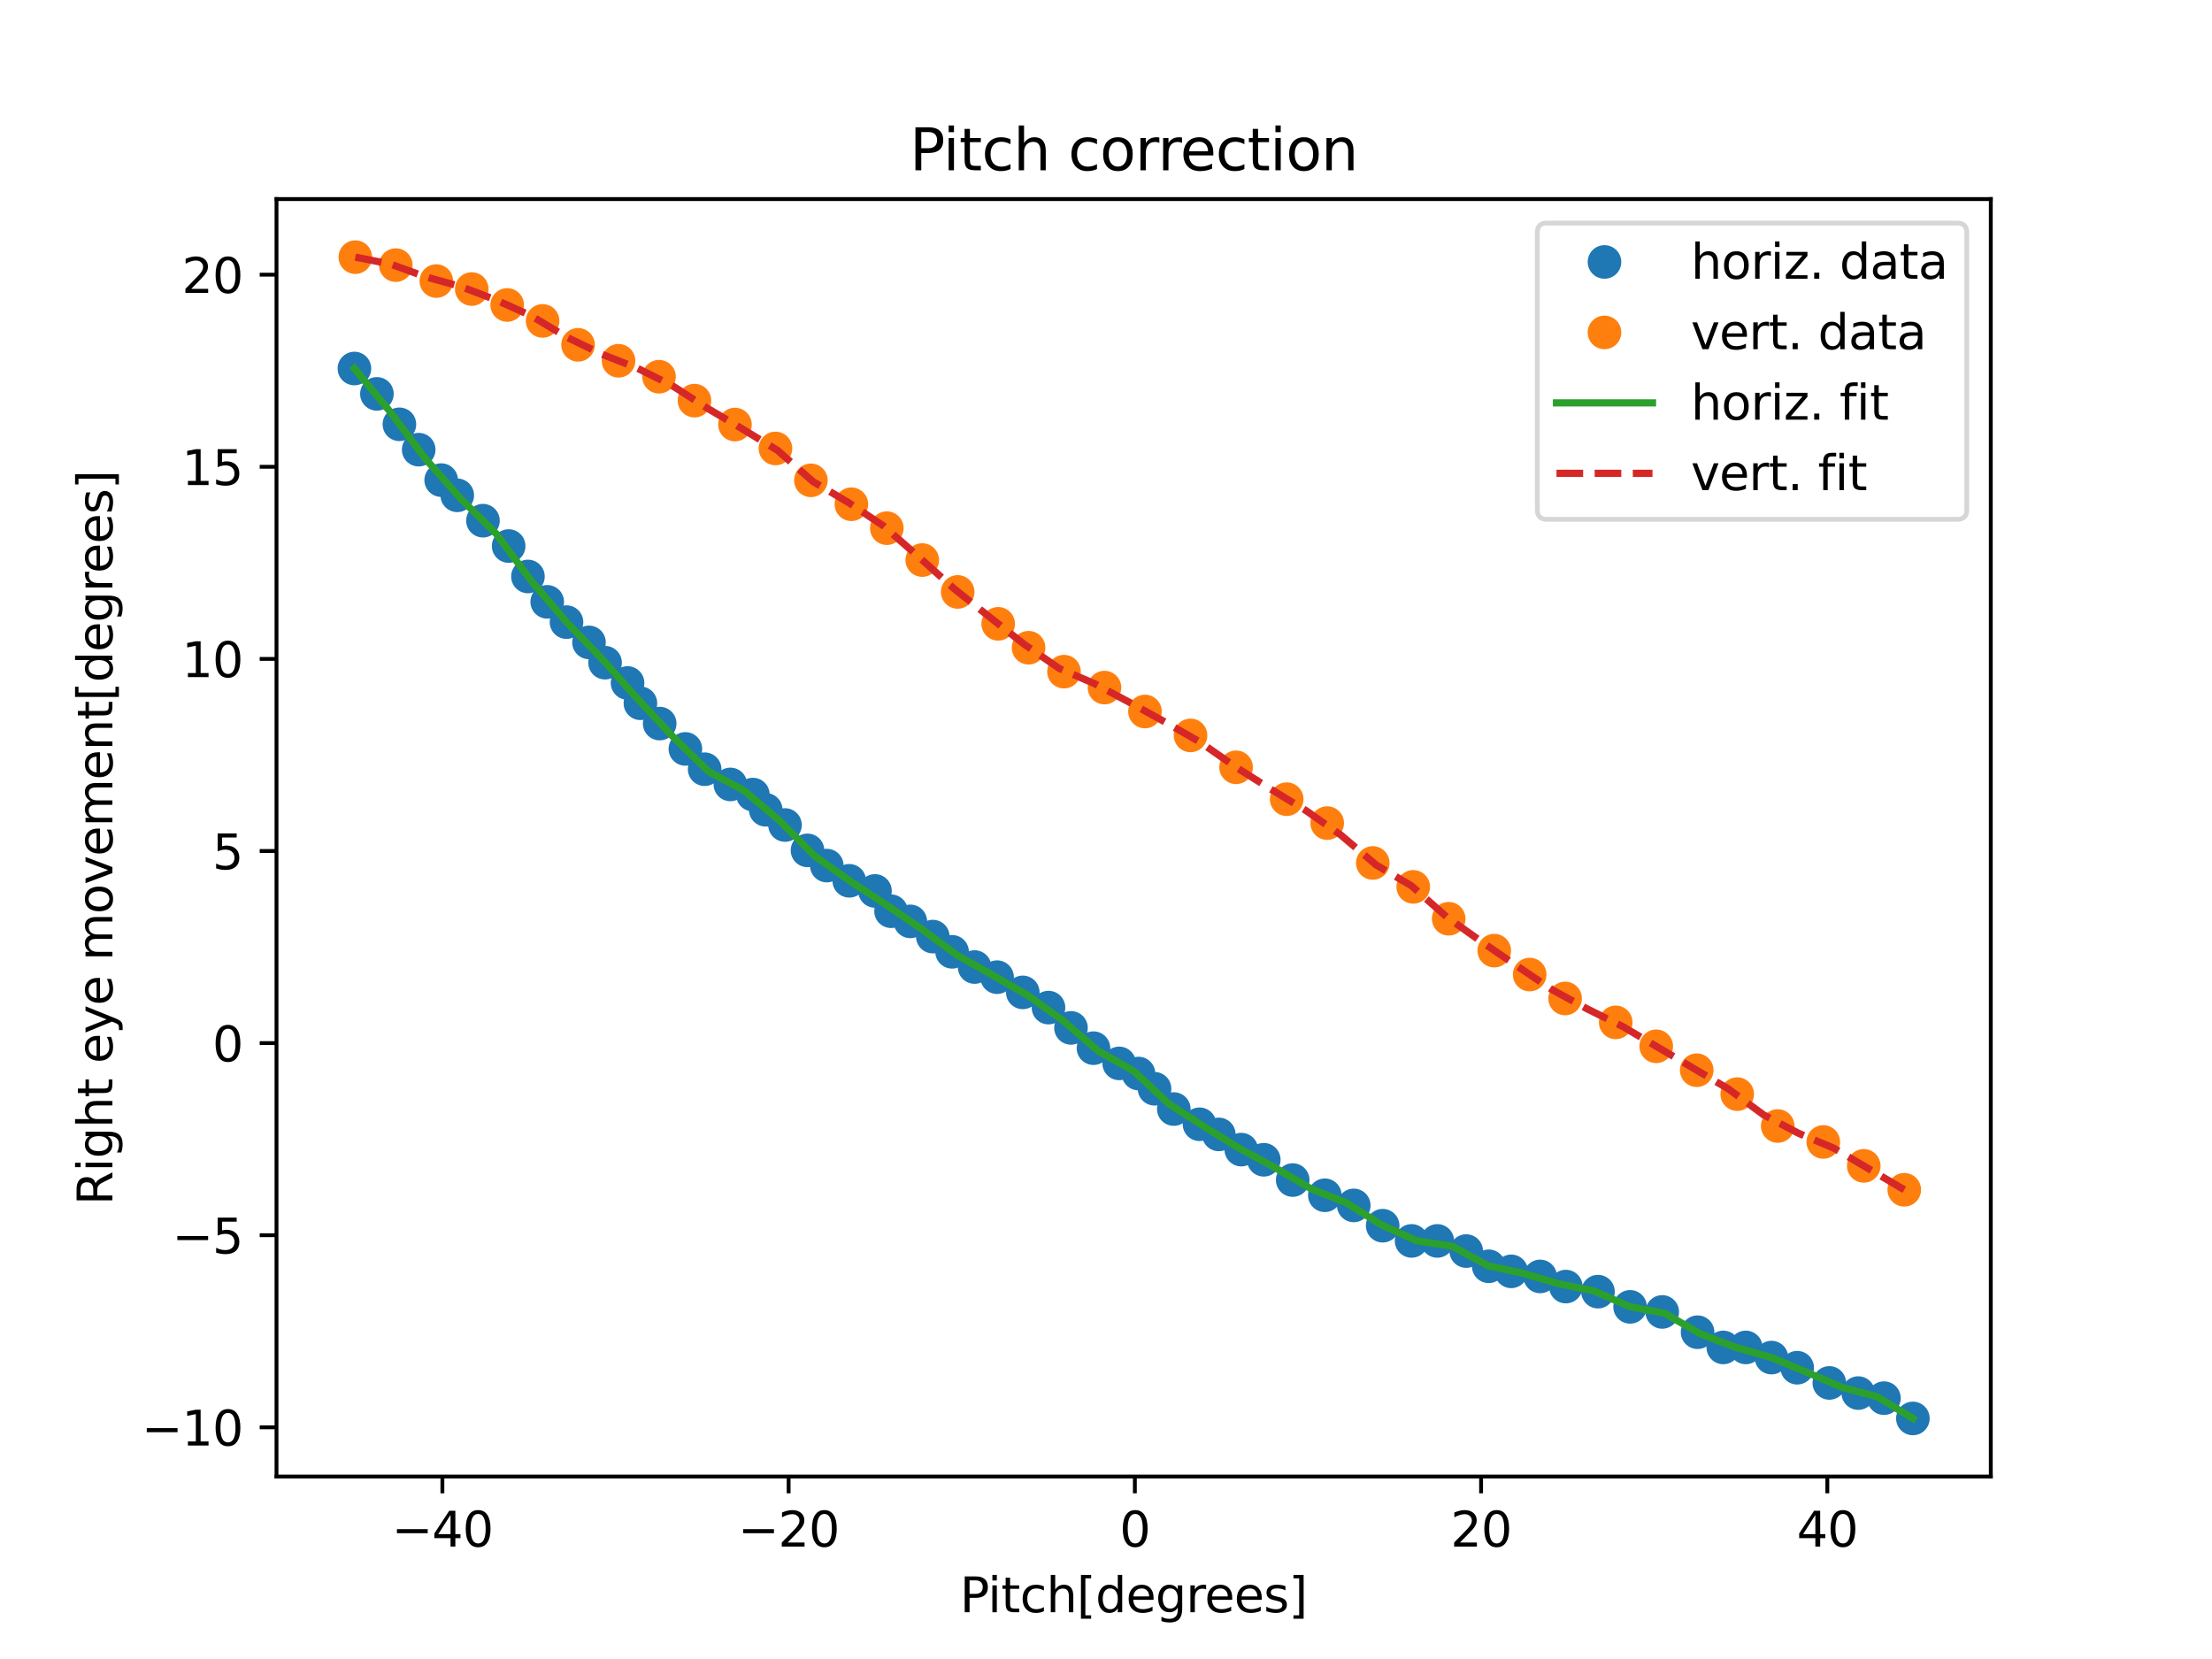 <?xml version="1.0" encoding="utf-8" standalone="no"?>
<!DOCTYPE svg PUBLIC "-//W3C//DTD SVG 1.1//EN"
  "http://www.w3.org/Graphics/SVG/1.1/DTD/svg11.dtd">
<svg xmlns:xlink="http://www.w3.org/1999/xlink" width="460.8pt" height="345.6pt" viewBox="0 0 460.8 345.6" xmlns="http://www.w3.org/2000/svg" version="1.1">
 <defs>
  <style type="text/css">*{stroke-linejoin: round; stroke-linecap: butt}</style>
 </defs>
 <g id="figure_1">
  <g id="patch_1">
   <path d="M 0 345.6 
L 460.8 345.6 
L 460.8 0 
L 0 0 
z
" style="fill: #ffffff"/>
  </g>
  <g id="axes_1">
   <g id="patch_2">
    <path d="M 57.6 307.584 
L 414.72 307.584 
L 414.72 41.472 
L 57.6 41.472 
z
" style="fill: #ffffff"/>
   </g>
   <g id="matplotlib.axis_1">
    <g id="xtick_1">
     <g id="line2d_1">
      <defs>
       <path id="m186581c34c" d="M 0 0 
L 0 3.5 
" style="stroke: #000000; stroke-width: 0.8"/>
      </defs>
      <g>
       <use xlink:href="#m186581c34c" x="92.157" y="307.584" style="stroke: #000000; stroke-width: 0.8"/>
      </g>
     </g>
     <g id="text_1">
      <!-- −40 -->
      <g transform="translate(81.605 322.182)scale(0.1 -0.1)">
       <defs>
        <path id="DejaVuSans-2212" d="M 678 2272 
L 4684 2272 
L 4684 1741 
L 678 1741 
L 678 2272 
z
" transform="scale(0.016)"/>
        <path id="DejaVuSans-34" d="M 2419 4116 
L 825 1625 
L 2419 1625 
L 2419 4116 
z
M 2253 4666 
L 3047 4666 
L 3047 1625 
L 3713 1625 
L 3713 1100 
L 3047 1100 
L 3047 0 
L 2419 0 
L 2419 1100 
L 313 1100 
L 313 1709 
L 2253 4666 
z
" transform="scale(0.016)"/>
        <path id="DejaVuSans-30" d="M 2034 4250 
Q 1547 4250 1301 3770 
Q 1056 3291 1056 2328 
Q 1056 1369 1301 889 
Q 1547 409 2034 409 
Q 2525 409 2770 889 
Q 3016 1369 3016 2328 
Q 3016 3291 2770 3770 
Q 2525 4250 2034 4250 
z
M 2034 4750 
Q 2819 4750 3233 4129 
Q 3647 3509 3647 2328 
Q 3647 1150 3233 529 
Q 2819 -91 2034 -91 
Q 1250 -91 836 529 
Q 422 1150 422 2328 
Q 422 3509 836 4129 
Q 1250 4750 2034 4750 
z
" transform="scale(0.016)"/>
       </defs>
       <use xlink:href="#DejaVuSans-2212"/>
       <use xlink:href="#DejaVuSans-34" x="83.789"/>
       <use xlink:href="#DejaVuSans-30" x="147.412"/>
      </g>
     </g>
    </g>
    <g id="xtick_2">
     <g id="line2d_2">
      <g>
       <use xlink:href="#m186581c34c" x="164.284" y="307.584" style="stroke: #000000; stroke-width: 0.8"/>
      </g>
     </g>
     <g id="text_2">
      <!-- −20 -->
      <g transform="translate(153.732 322.182)scale(0.1 -0.1)">
       <defs>
        <path id="DejaVuSans-32" d="M 1228 531 
L 3431 531 
L 3431 0 
L 469 0 
L 469 531 
Q 828 903 1448 1529 
Q 2069 2156 2228 2338 
Q 2531 2678 2651 2914 
Q 2772 3150 2772 3378 
Q 2772 3750 2511 3984 
Q 2250 4219 1831 4219 
Q 1534 4219 1204 4116 
Q 875 4013 500 3803 
L 500 4441 
Q 881 4594 1212 4672 
Q 1544 4750 1819 4750 
Q 2544 4750 2975 4387 
Q 3406 4025 3406 3419 
Q 3406 3131 3298 2873 
Q 3191 2616 2906 2266 
Q 2828 2175 2409 1742 
Q 1991 1309 1228 531 
z
" transform="scale(0.016)"/>
       </defs>
       <use xlink:href="#DejaVuSans-2212"/>
       <use xlink:href="#DejaVuSans-32" x="83.789"/>
       <use xlink:href="#DejaVuSans-30" x="147.412"/>
      </g>
     </g>
    </g>
    <g id="xtick_3">
     <g id="line2d_3">
      <g>
       <use xlink:href="#m186581c34c" x="236.411" y="307.584" style="stroke: #000000; stroke-width: 0.8"/>
      </g>
     </g>
     <g id="text_3">
      <!-- 0 -->
      <g transform="translate(233.23 322.182)scale(0.1 -0.1)">
       <use xlink:href="#DejaVuSans-30"/>
      </g>
     </g>
    </g>
    <g id="xtick_4">
     <g id="line2d_4">
      <g>
       <use xlink:href="#m186581c34c" x="308.538" y="307.584" style="stroke: #000000; stroke-width: 0.8"/>
      </g>
     </g>
     <g id="text_4">
      <!-- 20 -->
      <g transform="translate(302.175 322.182)scale(0.1 -0.1)">
       <use xlink:href="#DejaVuSans-32"/>
       <use xlink:href="#DejaVuSans-30" x="63.623"/>
      </g>
     </g>
    </g>
    <g id="xtick_5">
     <g id="line2d_5">
      <g>
       <use xlink:href="#m186581c34c" x="380.665" y="307.584" style="stroke: #000000; stroke-width: 0.8"/>
      </g>
     </g>
     <g id="text_5">
      <!-- 40 -->
      <g transform="translate(374.302 322.182)scale(0.1 -0.1)">
       <use xlink:href="#DejaVuSans-34"/>
       <use xlink:href="#DejaVuSans-30" x="63.623"/>
      </g>
     </g>
    </g>
    <g id="text_6">
     <!-- Pitch[degrees] -->
     <g transform="translate(199.963 335.861)scale(0.1 -0.1)">
      <defs>
       <path id="DejaVuSans-50" d="M 1259 4147 
L 1259 2394 
L 2053 2394 
Q 2494 2394 2734 2622 
Q 2975 2850 2975 3272 
Q 2975 3691 2734 3919 
Q 2494 4147 2053 4147 
L 1259 4147 
z
M 628 4666 
L 2053 4666 
Q 2838 4666 3239 4311 
Q 3641 3956 3641 3272 
Q 3641 2581 3239 2228 
Q 2838 1875 2053 1875 
L 1259 1875 
L 1259 0 
L 628 0 
L 628 4666 
z
" transform="scale(0.016)"/>
       <path id="DejaVuSans-69" d="M 603 3500 
L 1178 3500 
L 1178 0 
L 603 0 
L 603 3500 
z
M 603 4863 
L 1178 4863 
L 1178 4134 
L 603 4134 
L 603 4863 
z
" transform="scale(0.016)"/>
       <path id="DejaVuSans-74" d="M 1172 4494 
L 1172 3500 
L 2356 3500 
L 2356 3053 
L 1172 3053 
L 1172 1153 
Q 1172 725 1289 603 
Q 1406 481 1766 481 
L 2356 481 
L 2356 0 
L 1766 0 
Q 1100 0 847 248 
Q 594 497 594 1153 
L 594 3053 
L 172 3053 
L 172 3500 
L 594 3500 
L 594 4494 
L 1172 4494 
z
" transform="scale(0.016)"/>
       <path id="DejaVuSans-63" d="M 3122 3366 
L 3122 2828 
Q 2878 2963 2633 3030 
Q 2388 3097 2138 3097 
Q 1578 3097 1268 2742 
Q 959 2388 959 1747 
Q 959 1106 1268 751 
Q 1578 397 2138 397 
Q 2388 397 2633 464 
Q 2878 531 3122 666 
L 3122 134 
Q 2881 22 2623 -34 
Q 2366 -91 2075 -91 
Q 1284 -91 818 406 
Q 353 903 353 1747 
Q 353 2603 823 3093 
Q 1294 3584 2113 3584 
Q 2378 3584 2631 3529 
Q 2884 3475 3122 3366 
z
" transform="scale(0.016)"/>
       <path id="DejaVuSans-68" d="M 3513 2113 
L 3513 0 
L 2938 0 
L 2938 2094 
Q 2938 2591 2744 2837 
Q 2550 3084 2163 3084 
Q 1697 3084 1428 2787 
Q 1159 2491 1159 1978 
L 1159 0 
L 581 0 
L 581 4863 
L 1159 4863 
L 1159 2956 
Q 1366 3272 1645 3428 
Q 1925 3584 2291 3584 
Q 2894 3584 3203 3211 
Q 3513 2838 3513 2113 
z
" transform="scale(0.016)"/>
       <path id="DejaVuSans-5b" d="M 550 4863 
L 1875 4863 
L 1875 4416 
L 1125 4416 
L 1125 -397 
L 1875 -397 
L 1875 -844 
L 550 -844 
L 550 4863 
z
" transform="scale(0.016)"/>
       <path id="DejaVuSans-64" d="M 2906 2969 
L 2906 4863 
L 3481 4863 
L 3481 0 
L 2906 0 
L 2906 525 
Q 2725 213 2448 61 
Q 2172 -91 1784 -91 
Q 1150 -91 751 415 
Q 353 922 353 1747 
Q 353 2572 751 3078 
Q 1150 3584 1784 3584 
Q 2172 3584 2448 3432 
Q 2725 3281 2906 2969 
z
M 947 1747 
Q 947 1113 1208 752 
Q 1469 391 1925 391 
Q 2381 391 2643 752 
Q 2906 1113 2906 1747 
Q 2906 2381 2643 2742 
Q 2381 3103 1925 3103 
Q 1469 3103 1208 2742 
Q 947 2381 947 1747 
z
" transform="scale(0.016)"/>
       <path id="DejaVuSans-65" d="M 3597 1894 
L 3597 1613 
L 953 1613 
Q 991 1019 1311 708 
Q 1631 397 2203 397 
Q 2534 397 2845 478 
Q 3156 559 3463 722 
L 3463 178 
Q 3153 47 2828 -22 
Q 2503 -91 2169 -91 
Q 1331 -91 842 396 
Q 353 884 353 1716 
Q 353 2575 817 3079 
Q 1281 3584 2069 3584 
Q 2775 3584 3186 3129 
Q 3597 2675 3597 1894 
z
M 3022 2063 
Q 3016 2534 2758 2815 
Q 2500 3097 2075 3097 
Q 1594 3097 1305 2825 
Q 1016 2553 972 2059 
L 3022 2063 
z
" transform="scale(0.016)"/>
       <path id="DejaVuSans-67" d="M 2906 1791 
Q 2906 2416 2648 2759 
Q 2391 3103 1925 3103 
Q 1463 3103 1205 2759 
Q 947 2416 947 1791 
Q 947 1169 1205 825 
Q 1463 481 1925 481 
Q 2391 481 2648 825 
Q 2906 1169 2906 1791 
z
M 3481 434 
Q 3481 -459 3084 -895 
Q 2688 -1331 1869 -1331 
Q 1566 -1331 1297 -1286 
Q 1028 -1241 775 -1147 
L 775 -588 
Q 1028 -725 1275 -790 
Q 1522 -856 1778 -856 
Q 2344 -856 2625 -561 
Q 2906 -266 2906 331 
L 2906 616 
Q 2728 306 2450 153 
Q 2172 0 1784 0 
Q 1141 0 747 490 
Q 353 981 353 1791 
Q 353 2603 747 3093 
Q 1141 3584 1784 3584 
Q 2172 3584 2450 3431 
Q 2728 3278 2906 2969 
L 2906 3500 
L 3481 3500 
L 3481 434 
z
" transform="scale(0.016)"/>
       <path id="DejaVuSans-72" d="M 2631 2963 
Q 2534 3019 2420 3045 
Q 2306 3072 2169 3072 
Q 1681 3072 1420 2755 
Q 1159 2438 1159 1844 
L 1159 0 
L 581 0 
L 581 3500 
L 1159 3500 
L 1159 2956 
Q 1341 3275 1631 3429 
Q 1922 3584 2338 3584 
Q 2397 3584 2469 3576 
Q 2541 3569 2628 3553 
L 2631 2963 
z
" transform="scale(0.016)"/>
       <path id="DejaVuSans-73" d="M 2834 3397 
L 2834 2853 
Q 2591 2978 2328 3040 
Q 2066 3103 1784 3103 
Q 1356 3103 1142 2972 
Q 928 2841 928 2578 
Q 928 2378 1081 2264 
Q 1234 2150 1697 2047 
L 1894 2003 
Q 2506 1872 2764 1633 
Q 3022 1394 3022 966 
Q 3022 478 2636 193 
Q 2250 -91 1575 -91 
Q 1294 -91 989 -36 
Q 684 19 347 128 
L 347 722 
Q 666 556 975 473 
Q 1284 391 1588 391 
Q 1994 391 2212 530 
Q 2431 669 2431 922 
Q 2431 1156 2273 1281 
Q 2116 1406 1581 1522 
L 1381 1569 
Q 847 1681 609 1914 
Q 372 2147 372 2553 
Q 372 3047 722 3315 
Q 1072 3584 1716 3584 
Q 2034 3584 2315 3537 
Q 2597 3491 2834 3397 
z
" transform="scale(0.016)"/>
       <path id="DejaVuSans-5d" d="M 1947 4863 
L 1947 -844 
L 622 -844 
L 622 -397 
L 1369 -397 
L 1369 4416 
L 622 4416 
L 622 4863 
L 1947 4863 
z
" transform="scale(0.016)"/>
      </defs>
      <use xlink:href="#DejaVuSans-50"/>
      <use xlink:href="#DejaVuSans-69" x="58.053"/>
      <use xlink:href="#DejaVuSans-74" x="85.836"/>
      <use xlink:href="#DejaVuSans-63" x="125.045"/>
      <use xlink:href="#DejaVuSans-68" x="180.025"/>
      <use xlink:href="#DejaVuSans-5b" x="243.404"/>
      <use xlink:href="#DejaVuSans-64" x="282.418"/>
      <use xlink:href="#DejaVuSans-65" x="345.895"/>
      <use xlink:href="#DejaVuSans-67" x="407.418"/>
      <use xlink:href="#DejaVuSans-72" x="470.895"/>
      <use xlink:href="#DejaVuSans-65" x="509.758"/>
      <use xlink:href="#DejaVuSans-65" x="571.281"/>
      <use xlink:href="#DejaVuSans-73" x="632.805"/>
      <use xlink:href="#DejaVuSans-5d" x="684.904"/>
     </g>
    </g>
   </g>
   <g id="matplotlib.axis_2">
    <g id="ytick_1">
     <g id="line2d_6">
      <defs>
       <path id="m805d559009" d="M 0 0 
L -3.5 0 
" style="stroke: #000000; stroke-width: 0.8"/>
      </defs>
      <g>
       <use xlink:href="#m805d559009" x="57.6" y="297.337" style="stroke: #000000; stroke-width: 0.8"/>
      </g>
     </g>
     <g id="text_7">
      <!-- −10 -->
      <g transform="translate(29.495 301.136)scale(0.1 -0.1)">
       <defs>
        <path id="DejaVuSans-31" d="M 794 531 
L 1825 531 
L 1825 4091 
L 703 3866 
L 703 4441 
L 1819 4666 
L 2450 4666 
L 2450 531 
L 3481 531 
L 3481 0 
L 794 0 
L 794 531 
z
" transform="scale(0.016)"/>
       </defs>
       <use xlink:href="#DejaVuSans-2212"/>
       <use xlink:href="#DejaVuSans-31" x="83.789"/>
       <use xlink:href="#DejaVuSans-30" x="147.412"/>
      </g>
     </g>
    </g>
    <g id="ytick_2">
     <g id="line2d_7">
      <g>
       <use xlink:href="#m805d559009" x="57.6" y="257.318" style="stroke: #000000; stroke-width: 0.8"/>
      </g>
     </g>
     <g id="text_8">
      <!-- −5 -->
      <g transform="translate(35.858 261.117)scale(0.1 -0.1)">
       <defs>
        <path id="DejaVuSans-35" d="M 691 4666 
L 3169 4666 
L 3169 4134 
L 1269 4134 
L 1269 2991 
Q 1406 3038 1543 3061 
Q 1681 3084 1819 3084 
Q 2600 3084 3056 2656 
Q 3513 2228 3513 1497 
Q 3513 744 3044 326 
Q 2575 -91 1722 -91 
Q 1428 -91 1123 -41 
Q 819 9 494 109 
L 494 744 
Q 775 591 1075 516 
Q 1375 441 1709 441 
Q 2250 441 2565 725 
Q 2881 1009 2881 1497 
Q 2881 1984 2565 2268 
Q 2250 2553 1709 2553 
Q 1456 2553 1204 2497 
Q 953 2441 691 2322 
L 691 4666 
z
" transform="scale(0.016)"/>
       </defs>
       <use xlink:href="#DejaVuSans-2212"/>
       <use xlink:href="#DejaVuSans-35" x="83.789"/>
      </g>
     </g>
    </g>
    <g id="ytick_3">
     <g id="line2d_8">
      <g>
       <use xlink:href="#m805d559009" x="57.6" y="217.298" style="stroke: #000000; stroke-width: 0.8"/>
      </g>
     </g>
     <g id="text_9">
      <!-- 0 -->
      <g transform="translate(44.237 221.098)scale(0.1 -0.1)">
       <use xlink:href="#DejaVuSans-30"/>
      </g>
     </g>
    </g>
    <g id="ytick_4">
     <g id="line2d_9">
      <g>
       <use xlink:href="#m805d559009" x="57.6" y="177.279" style="stroke: #000000; stroke-width: 0.8"/>
      </g>
     </g>
     <g id="text_10">
      <!-- 5 -->
      <g transform="translate(44.237 181.078)scale(0.1 -0.1)">
       <use xlink:href="#DejaVuSans-35"/>
      </g>
     </g>
    </g>
    <g id="ytick_5">
     <g id="line2d_10">
      <g>
       <use xlink:href="#m805d559009" x="57.6" y="137.26" style="stroke: #000000; stroke-width: 0.8"/>
      </g>
     </g>
     <g id="text_11">
      <!-- 10 -->
      <g transform="translate(37.875 141.059)scale(0.1 -0.1)">
       <use xlink:href="#DejaVuSans-31"/>
       <use xlink:href="#DejaVuSans-30" x="63.623"/>
      </g>
     </g>
    </g>
    <g id="ytick_6">
     <g id="line2d_11">
      <g>
       <use xlink:href="#m805d559009" x="57.6" y="97.241" style="stroke: #000000; stroke-width: 0.8"/>
      </g>
     </g>
     <g id="text_12">
      <!-- 15 -->
      <g transform="translate(37.875 101.04)scale(0.1 -0.1)">
       <use xlink:href="#DejaVuSans-31"/>
       <use xlink:href="#DejaVuSans-35" x="63.623"/>
      </g>
     </g>
    </g>
    <g id="ytick_7">
     <g id="line2d_12">
      <g>
       <use xlink:href="#m805d559009" x="57.6" y="57.221" style="stroke: #000000; stroke-width: 0.8"/>
      </g>
     </g>
     <g id="text_13">
      <!-- 20 -->
      <g transform="translate(37.875 61.02)scale(0.1 -0.1)">
       <use xlink:href="#DejaVuSans-32"/>
       <use xlink:href="#DejaVuSans-30" x="63.623"/>
      </g>
     </g>
    </g>
    <g id="text_14">
     <!-- Right eye movement[degrees] -->
     <g transform="translate(23.416 251.054)rotate(-90)scale(0.1 -0.1)">
      <defs>
       <path id="DejaVuSans-52" d="M 2841 2188 
Q 3044 2119 3236 1894 
Q 3428 1669 3622 1275 
L 4263 0 
L 3584 0 
L 2988 1197 
Q 2756 1666 2539 1819 
Q 2322 1972 1947 1972 
L 1259 1972 
L 1259 0 
L 628 0 
L 628 4666 
L 2053 4666 
Q 2853 4666 3247 4331 
Q 3641 3997 3641 3322 
Q 3641 2881 3436 2590 
Q 3231 2300 2841 2188 
z
M 1259 4147 
L 1259 2491 
L 2053 2491 
Q 2509 2491 2742 2702 
Q 2975 2913 2975 3322 
Q 2975 3731 2742 3939 
Q 2509 4147 2053 4147 
L 1259 4147 
z
" transform="scale(0.016)"/>
       <path id="DejaVuSans-20" transform="scale(0.016)"/>
       <path id="DejaVuSans-79" d="M 2059 -325 
Q 1816 -950 1584 -1140 
Q 1353 -1331 966 -1331 
L 506 -1331 
L 506 -850 
L 844 -850 
Q 1081 -850 1212 -737 
Q 1344 -625 1503 -206 
L 1606 56 
L 191 3500 
L 800 3500 
L 1894 763 
L 2988 3500 
L 3597 3500 
L 2059 -325 
z
" transform="scale(0.016)"/>
       <path id="DejaVuSans-6d" d="M 3328 2828 
Q 3544 3216 3844 3400 
Q 4144 3584 4550 3584 
Q 5097 3584 5394 3201 
Q 5691 2819 5691 2113 
L 5691 0 
L 5113 0 
L 5113 2094 
Q 5113 2597 4934 2840 
Q 4756 3084 4391 3084 
Q 3944 3084 3684 2787 
Q 3425 2491 3425 1978 
L 3425 0 
L 2847 0 
L 2847 2094 
Q 2847 2600 2669 2842 
Q 2491 3084 2119 3084 
Q 1678 3084 1418 2786 
Q 1159 2488 1159 1978 
L 1159 0 
L 581 0 
L 581 3500 
L 1159 3500 
L 1159 2956 
Q 1356 3278 1631 3431 
Q 1906 3584 2284 3584 
Q 2666 3584 2933 3390 
Q 3200 3197 3328 2828 
z
" transform="scale(0.016)"/>
       <path id="DejaVuSans-6f" d="M 1959 3097 
Q 1497 3097 1228 2736 
Q 959 2375 959 1747 
Q 959 1119 1226 758 
Q 1494 397 1959 397 
Q 2419 397 2687 759 
Q 2956 1122 2956 1747 
Q 2956 2369 2687 2733 
Q 2419 3097 1959 3097 
z
M 1959 3584 
Q 2709 3584 3137 3096 
Q 3566 2609 3566 1747 
Q 3566 888 3137 398 
Q 2709 -91 1959 -91 
Q 1206 -91 779 398 
Q 353 888 353 1747 
Q 353 2609 779 3096 
Q 1206 3584 1959 3584 
z
" transform="scale(0.016)"/>
       <path id="DejaVuSans-76" d="M 191 3500 
L 800 3500 
L 1894 563 
L 2988 3500 
L 3597 3500 
L 2284 0 
L 1503 0 
L 191 3500 
z
" transform="scale(0.016)"/>
       <path id="DejaVuSans-6e" d="M 3513 2113 
L 3513 0 
L 2938 0 
L 2938 2094 
Q 2938 2591 2744 2837 
Q 2550 3084 2163 3084 
Q 1697 3084 1428 2787 
Q 1159 2491 1159 1978 
L 1159 0 
L 581 0 
L 581 3500 
L 1159 3500 
L 1159 2956 
Q 1366 3272 1645 3428 
Q 1925 3584 2291 3584 
Q 2894 3584 3203 3211 
Q 3513 2838 3513 2113 
z
" transform="scale(0.016)"/>
      </defs>
      <use xlink:href="#DejaVuSans-52"/>
      <use xlink:href="#DejaVuSans-69" x="69.482"/>
      <use xlink:href="#DejaVuSans-67" x="97.266"/>
      <use xlink:href="#DejaVuSans-68" x="160.742"/>
      <use xlink:href="#DejaVuSans-74" x="224.121"/>
      <use xlink:href="#DejaVuSans-20" x="263.33"/>
      <use xlink:href="#DejaVuSans-65" x="295.117"/>
      <use xlink:href="#DejaVuSans-79" x="356.641"/>
      <use xlink:href="#DejaVuSans-65" x="415.82"/>
      <use xlink:href="#DejaVuSans-20" x="477.344"/>
      <use xlink:href="#DejaVuSans-6d" x="509.131"/>
      <use xlink:href="#DejaVuSans-6f" x="606.543"/>
      <use xlink:href="#DejaVuSans-76" x="667.725"/>
      <use xlink:href="#DejaVuSans-65" x="726.904"/>
      <use xlink:href="#DejaVuSans-6d" x="788.428"/>
      <use xlink:href="#DejaVuSans-65" x="885.84"/>
      <use xlink:href="#DejaVuSans-6e" x="947.363"/>
      <use xlink:href="#DejaVuSans-74" x="1010.742"/>
      <use xlink:href="#DejaVuSans-5b" x="1049.951"/>
      <use xlink:href="#DejaVuSans-64" x="1088.965"/>
      <use xlink:href="#DejaVuSans-65" x="1152.441"/>
      <use xlink:href="#DejaVuSans-67" x="1213.965"/>
      <use xlink:href="#DejaVuSans-72" x="1277.441"/>
      <use xlink:href="#DejaVuSans-65" x="1316.305"/>
      <use xlink:href="#DejaVuSans-65" x="1377.828"/>
      <use xlink:href="#DejaVuSans-73" x="1439.352"/>
      <use xlink:href="#DejaVuSans-5d" x="1491.451"/>
     </g>
    </g>
   </g>
   <g id="line2d_13">
    <defs>
     <path id="m87aa7e35f7" d="M 0 3 
C 0.796 3 1.559 2.684 2.121 2.121 
C 2.684 1.559 3 0.796 3 0 
C 3 -0.796 2.684 -1.559 2.121 -2.121 
C 1.559 -2.684 0.796 -3 0 -3 
C -0.796 -3 -1.559 -2.684 -2.121 -2.121 
C -2.684 -1.559 -3 -0.796 -3 0 
C -3 0.796 -2.684 1.559 -2.121 2.121 
C -1.559 2.684 -0.796 3 0 3 
z
" style="stroke: #1f77b4"/>
    </defs>
    <g clip-path="url(#pe8fb1a1e41)">
     <use xlink:href="#m87aa7e35f7" x="73.833" y="76.769" style="fill: #1f77b4; stroke: #1f77b4"/>
     <use xlink:href="#m87aa7e35f7" x="78.518" y="82.052" style="fill: #1f77b4; stroke: #1f77b4"/>
     <use xlink:href="#m87aa7e35f7" x="83.204" y="88.391" style="fill: #1f77b4; stroke: #1f77b4"/>
     <use xlink:href="#m87aa7e35f7" x="87.221" y="93.674" style="fill: #1f77b4; stroke: #1f77b4"/>
     <use xlink:href="#m87aa7e35f7" x="91.906" y="100.014" style="fill: #1f77b4; stroke: #1f77b4"/>
     <use xlink:href="#m87aa7e35f7" x="95.253" y="103.184" style="fill: #1f77b4; stroke: #1f77b4"/>
     <use xlink:href="#m87aa7e35f7" x="100.608" y="108.467" style="fill: #1f77b4; stroke: #1f77b4"/>
     <use xlink:href="#m87aa7e35f7" x="105.963" y="113.75" style="fill: #1f77b4; stroke: #1f77b4"/>
     <use xlink:href="#m87aa7e35f7" x="109.98" y="120.09" style="fill: #1f77b4; stroke: #1f77b4"/>
     <use xlink:href="#m87aa7e35f7" x="113.996" y="125.373" style="fill: #1f77b4; stroke: #1f77b4"/>
     <use xlink:href="#m87aa7e35f7" x="118.013" y="129.599" style="fill: #1f77b4; stroke: #1f77b4"/>
     <use xlink:href="#m87aa7e35f7" x="122.698" y="133.826" style="fill: #1f77b4; stroke: #1f77b4"/>
     <use xlink:href="#m87aa7e35f7" x="126.045" y="138.052" style="fill: #1f77b4; stroke: #1f77b4"/>
     <use xlink:href="#m87aa7e35f7" x="130.731" y="142.279" style="fill: #1f77b4; stroke: #1f77b4"/>
     <use xlink:href="#m87aa7e35f7" x="133.409" y="146.505" style="fill: #1f77b4; stroke: #1f77b4"/>
     <use xlink:href="#m87aa7e35f7" x="137.425" y="150.732" style="fill: #1f77b4; stroke: #1f77b4"/>
     <use xlink:href="#m87aa7e35f7" x="142.78" y="156.015" style="fill: #1f77b4; stroke: #1f77b4"/>
     <use xlink:href="#m87aa7e35f7" x="146.796" y="160.241" style="fill: #1f77b4; stroke: #1f77b4"/>
     <use xlink:href="#m87aa7e35f7" x="152.151" y="163.411" style="fill: #1f77b4; stroke: #1f77b4"/>
     <use xlink:href="#m87aa7e35f7" x="156.837" y="165.524" style="fill: #1f77b4; stroke: #1f77b4"/>
     <use xlink:href="#m87aa7e35f7" x="159.515" y="168.694" style="fill: #1f77b4; stroke: #1f77b4"/>
     <use xlink:href="#m87aa7e35f7" x="163.531" y="171.864" style="fill: #1f77b4; stroke: #1f77b4"/>
     <use xlink:href="#m87aa7e35f7" x="168.217" y="177.147" style="fill: #1f77b4; stroke: #1f77b4"/>
     <use xlink:href="#m87aa7e35f7" x="172.233" y="180.317" style="fill: #1f77b4; stroke: #1f77b4"/>
     <use xlink:href="#m87aa7e35f7" x="176.919" y="183.487" style="fill: #1f77b4; stroke: #1f77b4"/>
     <use xlink:href="#m87aa7e35f7" x="182.274" y="185.6" style="fill: #1f77b4; stroke: #1f77b4"/>
     <use xlink:href="#m87aa7e35f7" x="185.621" y="189.826" style="fill: #1f77b4; stroke: #1f77b4"/>
     <use xlink:href="#m87aa7e35f7" x="189.637" y="191.94" style="fill: #1f77b4; stroke: #1f77b4"/>
     <use xlink:href="#m87aa7e35f7" x="194.323" y="195.11" style="fill: #1f77b4; stroke: #1f77b4"/>
     <use xlink:href="#m87aa7e35f7" x="198.339" y="198.279" style="fill: #1f77b4; stroke: #1f77b4"/>
     <use xlink:href="#m87aa7e35f7" x="203.025" y="201.449" style="fill: #1f77b4; stroke: #1f77b4"/>
     <use xlink:href="#m87aa7e35f7" x="207.711" y="203.562" style="fill: #1f77b4; stroke: #1f77b4"/>
     <use xlink:href="#m87aa7e35f7" x="213.066" y="206.732" style="fill: #1f77b4; stroke: #1f77b4"/>
     <use xlink:href="#m87aa7e35f7" x="218.421" y="209.902" style="fill: #1f77b4; stroke: #1f77b4"/>
     <use xlink:href="#m87aa7e35f7" x="223.107" y="214.129" style="fill: #1f77b4; stroke: #1f77b4"/>
     <use xlink:href="#m87aa7e35f7" x="227.793" y="218.355" style="fill: #1f77b4; stroke: #1f77b4"/>
     <use xlink:href="#m87aa7e35f7" x="233.148" y="221.525" style="fill: #1f77b4; stroke: #1f77b4"/>
     <use xlink:href="#m87aa7e35f7" x="237.164" y="223.638" style="fill: #1f77b4; stroke: #1f77b4"/>
     <use xlink:href="#m87aa7e35f7" x="240.511" y="226.808" style="fill: #1f77b4; stroke: #1f77b4"/>
     <use xlink:href="#m87aa7e35f7" x="244.527" y="231.034" style="fill: #1f77b4; stroke: #1f77b4"/>
     <use xlink:href="#m87aa7e35f7" x="249.883" y="234.204" style="fill: #1f77b4; stroke: #1f77b4"/>
     <use xlink:href="#m87aa7e35f7" x="253.899" y="236.318" style="fill: #1f77b4; stroke: #1f77b4"/>
     <use xlink:href="#m87aa7e35f7" x="258.585" y="239.487" style="fill: #1f77b4; stroke: #1f77b4"/>
     <use xlink:href="#m87aa7e35f7" x="263.27" y="241.601" style="fill: #1f77b4; stroke: #1f77b4"/>
     <use xlink:href="#m87aa7e35f7" x="269.295" y="245.827" style="fill: #1f77b4; stroke: #1f77b4"/>
     <use xlink:href="#m87aa7e35f7" x="275.989" y="248.997" style="fill: #1f77b4; stroke: #1f77b4"/>
     <use xlink:href="#m87aa7e35f7" x="282.013" y="251.11" style="fill: #1f77b4; stroke: #1f77b4"/>
     <use xlink:href="#m87aa7e35f7" x="288.038" y="255.337" style="fill: #1f77b4; stroke: #1f77b4"/>
     <use xlink:href="#m87aa7e35f7" x="294.062" y="258.506" style="fill: #1f77b4; stroke: #1f77b4"/>
     <use xlink:href="#m87aa7e35f7" x="299.417" y="258.506" style="fill: #1f77b4; stroke: #1f77b4"/>
     <use xlink:href="#m87aa7e35f7" x="305.442" y="260.62" style="fill: #1f77b4; stroke: #1f77b4"/>
     <use xlink:href="#m87aa7e35f7" x="310.128" y="263.79" style="fill: #1f77b4; stroke: #1f77b4"/>
     <use xlink:href="#m87aa7e35f7" x="314.813" y="264.846" style="fill: #1f77b4; stroke: #1f77b4"/>
     <use xlink:href="#m87aa7e35f7" x="320.838" y="265.903" style="fill: #1f77b4; stroke: #1f77b4"/>
     <use xlink:href="#m87aa7e35f7" x="326.193" y="268.016" style="fill: #1f77b4; stroke: #1f77b4"/>
     <use xlink:href="#m87aa7e35f7" x="332.887" y="269.073" style="fill: #1f77b4; stroke: #1f77b4"/>
     <use xlink:href="#m87aa7e35f7" x="339.581" y="272.242" style="fill: #1f77b4; stroke: #1f77b4"/>
     <use xlink:href="#m87aa7e35f7" x="346.275" y="273.299" style="fill: #1f77b4; stroke: #1f77b4"/>
     <use xlink:href="#m87aa7e35f7" x="353.638" y="277.526" style="fill: #1f77b4; stroke: #1f77b4"/>
     <use xlink:href="#m87aa7e35f7" x="358.993" y="280.695" style="fill: #1f77b4; stroke: #1f77b4"/>
     <use xlink:href="#m87aa7e35f7" x="363.679" y="280.695" style="fill: #1f77b4; stroke: #1f77b4"/>
     <use xlink:href="#m87aa7e35f7" x="369.034" y="282.809" style="fill: #1f77b4; stroke: #1f77b4"/>
     <use xlink:href="#m87aa7e35f7" x="374.389" y="284.922" style="fill: #1f77b4; stroke: #1f77b4"/>
     <use xlink:href="#m87aa7e35f7" x="381.083" y="288.092" style="fill: #1f77b4; stroke: #1f77b4"/>
     <use xlink:href="#m87aa7e35f7" x="387.108" y="290.205" style="fill: #1f77b4; stroke: #1f77b4"/>
     <use xlink:href="#m87aa7e35f7" x="392.463" y="291.262" style="fill: #1f77b4; stroke: #1f77b4"/>
     <use xlink:href="#m87aa7e35f7" x="398.487" y="295.488" style="fill: #1f77b4; stroke: #1f77b4"/>
    </g>
   </g>
   <g id="line2d_14">
    <defs>
     <path id="mee0f8c46e5" d="M 0 3 
C 0.796 3 1.559 2.684 2.121 2.121 
C 2.684 1.559 3 0.796 3 0 
C 3 -0.796 2.684 -1.559 2.121 -2.121 
C 1.559 -2.684 0.796 -3 0 -3 
C -0.796 -3 -1.559 -2.684 -2.121 -2.121 
C -2.684 -1.559 -3 -0.796 -3 0 
C -3 0.796 -2.684 1.559 -2.121 2.121 
C -1.559 2.684 -0.796 3 0 3 
z
" style="stroke: #ff7f0e"/>
    </defs>
    <g clip-path="url(#pe8fb1a1e41)">
     <use xlink:href="#mee0f8c46e5" x="74.02" y="53.568" style="fill: #ff7f0e; stroke: #ff7f0e"/>
     <use xlink:href="#mee0f8c46e5" x="82.456" y="55.229" style="fill: #ff7f0e; stroke: #ff7f0e"/>
     <use xlink:href="#mee0f8c46e5" x="90.892" y="58.55" style="fill: #ff7f0e; stroke: #ff7f0e"/>
     <use xlink:href="#mee0f8c46e5" x="98.273" y="60.21" style="fill: #ff7f0e; stroke: #ff7f0e"/>
     <use xlink:href="#mee0f8c46e5" x="105.655" y="63.531" style="fill: #ff7f0e; stroke: #ff7f0e"/>
     <use xlink:href="#mee0f8c46e5" x="113.036" y="66.852" style="fill: #ff7f0e; stroke: #ff7f0e"/>
     <use xlink:href="#mee0f8c46e5" x="120.418" y="71.834" style="fill: #ff7f0e; stroke: #ff7f0e"/>
     <use xlink:href="#mee0f8c46e5" x="128.853" y="75.155" style="fill: #ff7f0e; stroke: #ff7f0e"/>
     <use xlink:href="#mee0f8c46e5" x="137.289" y="78.476" style="fill: #ff7f0e; stroke: #ff7f0e"/>
     <use xlink:href="#mee0f8c46e5" x="144.671" y="83.458" style="fill: #ff7f0e; stroke: #ff7f0e"/>
     <use xlink:href="#mee0f8c46e5" x="153.107" y="88.44" style="fill: #ff7f0e; stroke: #ff7f0e"/>
     <use xlink:href="#mee0f8c46e5" x="161.542" y="93.421" style="fill: #ff7f0e; stroke: #ff7f0e"/>
     <use xlink:href="#mee0f8c46e5" x="168.924" y="100.063" style="fill: #ff7f0e; stroke: #ff7f0e"/>
     <use xlink:href="#mee0f8c46e5" x="177.36" y="105.045" style="fill: #ff7f0e; stroke: #ff7f0e"/>
     <use xlink:href="#mee0f8c46e5" x="184.741" y="110.027" style="fill: #ff7f0e; stroke: #ff7f0e"/>
     <use xlink:href="#mee0f8c46e5" x="192.123" y="116.669" style="fill: #ff7f0e; stroke: #ff7f0e"/>
     <use xlink:href="#mee0f8c46e5" x="199.504" y="123.311" style="fill: #ff7f0e; stroke: #ff7f0e"/>
     <use xlink:href="#mee0f8c46e5" x="207.94" y="129.953" style="fill: #ff7f0e; stroke: #ff7f0e"/>
     <use xlink:href="#mee0f8c46e5" x="214.267" y="134.935" style="fill: #ff7f0e; stroke: #ff7f0e"/>
     <use xlink:href="#mee0f8c46e5" x="221.648" y="139.917" style="fill: #ff7f0e; stroke: #ff7f0e"/>
     <use xlink:href="#mee0f8c46e5" x="230.084" y="143.238" style="fill: #ff7f0e; stroke: #ff7f0e"/>
     <use xlink:href="#mee0f8c46e5" x="238.52" y="148.219" style="fill: #ff7f0e; stroke: #ff7f0e"/>
     <use xlink:href="#mee0f8c46e5" x="248.01" y="153.201" style="fill: #ff7f0e; stroke: #ff7f0e"/>
     <use xlink:href="#mee0f8c46e5" x="257.501" y="159.843" style="fill: #ff7f0e; stroke: #ff7f0e"/>
     <use xlink:href="#mee0f8c46e5" x="268.046" y="166.486" style="fill: #ff7f0e; stroke: #ff7f0e"/>
     <use xlink:href="#mee0f8c46e5" x="276.481" y="171.467" style="fill: #ff7f0e; stroke: #ff7f0e"/>
     <use xlink:href="#mee0f8c46e5" x="285.972" y="179.77" style="fill: #ff7f0e; stroke: #ff7f0e"/>
     <use xlink:href="#mee0f8c46e5" x="294.408" y="184.752" style="fill: #ff7f0e; stroke: #ff7f0e"/>
     <use xlink:href="#mee0f8c46e5" x="301.789" y="191.394" style="fill: #ff7f0e; stroke: #ff7f0e"/>
     <use xlink:href="#mee0f8c46e5" x="311.28" y="198.036" style="fill: #ff7f0e; stroke: #ff7f0e"/>
     <use xlink:href="#mee0f8c46e5" x="318.661" y="203.018" style="fill: #ff7f0e; stroke: #ff7f0e"/>
     <use xlink:href="#mee0f8c46e5" x="326.042" y="207.999" style="fill: #ff7f0e; stroke: #ff7f0e"/>
     <use xlink:href="#mee0f8c46e5" x="336.587" y="212.981" style="fill: #ff7f0e; stroke: #ff7f0e"/>
     <use xlink:href="#mee0f8c46e5" x="345.023" y="217.963" style="fill: #ff7f0e; stroke: #ff7f0e"/>
     <use xlink:href="#mee0f8c46e5" x="353.459" y="222.944" style="fill: #ff7f0e; stroke: #ff7f0e"/>
     <use xlink:href="#mee0f8c46e5" x="361.895" y="227.926" style="fill: #ff7f0e; stroke: #ff7f0e"/>
     <use xlink:href="#mee0f8c46e5" x="370.331" y="234.568" style="fill: #ff7f0e; stroke: #ff7f0e"/>
     <use xlink:href="#mee0f8c46e5" x="379.821" y="237.889" style="fill: #ff7f0e; stroke: #ff7f0e"/>
     <use xlink:href="#mee0f8c46e5" x="388.257" y="242.871" style="fill: #ff7f0e; stroke: #ff7f0e"/>
     <use xlink:href="#mee0f8c46e5" x="396.693" y="247.853" style="fill: #ff7f0e; stroke: #ff7f0e"/>
    </g>
   </g>
   <g id="line2d_15">
    <path d="M 73.833 76.769 
L 81.211 85.695 
L 88.59 95.527 
L 95.968 103.889 
L 103.347 111.169 
L 110.725 121.07 
L 118.104 129.682 
L 125.482 137.342 
L 132.861 145.641 
L 140.239 153.508 
L 147.618 160.728 
L 154.996 164.694 
L 162.375 170.951 
L 169.753 178.36 
L 177.132 183.571 
L 184.51 188.424 
L 191.889 193.463 
L 199.267 198.907 
L 206.646 203.082 
L 214.024 207.3 
L 221.403 212.592 
L 228.781 218.94 
L 236.16 223.11 
L 243.539 229.994 
L 250.917 234.749 
L 258.296 239.292 
L 265.674 243.287 
L 273.053 247.607 
L 280.431 250.555 
L 287.81 255.177 
L 295.188 258.506 
L 302.567 259.611 
L 309.945 263.666 
L 317.324 265.286 
L 324.702 267.428 
L 332.081 268.945 
L 339.459 272.185 
L 346.838 273.622 
L 354.216 277.868 
L 361.595 280.695 
L 368.973 282.785 
L 376.352 285.851 
L 383.73 289.02 
L 391.109 290.994 
L 398.487 295.488 
" clip-path="url(#pe8fb1a1e41)" style="fill: none; stroke: #2ca02c; stroke-width: 1.5; stroke-linecap: square"/>
   </g>
   <g id="line2d_16">
    <path d="M 74.02 53.568 
L 81.354 55.012 
L 88.687 57.682 
L 96.021 59.703 
L 103.354 62.496 
L 110.687 65.796 
L 118.021 70.217 
L 125.354 73.778 
L 132.688 76.665 
L 140.021 80.32 
L 147.355 85.043 
L 154.688 89.374 
L 162.022 93.853 
L 169.355 100.318 
L 176.689 104.649 
L 184.022 109.542 
L 191.356 115.979 
L 198.689 122.578 
L 206.023 128.444 
L 213.356 134.218 
L 220.69 139.27 
L 228.023 142.426 
L 235.357 146.351 
L 242.69 150.408 
L 250.023 154.61 
L 257.357 159.743 
L 264.69 164.372 
L 272.024 168.835 
L 279.357 173.983 
L 286.691 180.195 
L 294.024 184.525 
L 301.358 191.006 
L 308.691 196.225 
L 316.025 201.239 
L 323.358 206.188 
L 330.692 210.196 
L 338.025 213.83 
L 345.359 218.161 
L 352.692 222.491 
L 360.026 226.822 
L 367.359 232.228 
L 374.692 236.095 
L 382.026 239.191 
L 389.359 243.522 
L 396.693 247.853 
" clip-path="url(#pe8fb1a1e41)" style="fill: none; stroke-dasharray: 5.55,2.4; stroke-dashoffset: 0; stroke: #d62728; stroke-width: 1.5"/>
   </g>
   <g id="patch_3">
    <path d="M 57.6 307.584 
L 57.6 41.472 
" style="fill: none; stroke: #000000; stroke-width: 0.8; stroke-linejoin: miter; stroke-linecap: square"/>
   </g>
   <g id="patch_4">
    <path d="M 414.72 307.584 
L 414.72 41.472 
" style="fill: none; stroke: #000000; stroke-width: 0.8; stroke-linejoin: miter; stroke-linecap: square"/>
   </g>
   <g id="patch_5">
    <path d="M 57.6 307.584 
L 414.72 307.584 
" style="fill: none; stroke: #000000; stroke-width: 0.8; stroke-linejoin: miter; stroke-linecap: square"/>
   </g>
   <g id="patch_6">
    <path d="M 57.6 41.472 
L 414.72 41.472 
" style="fill: none; stroke: #000000; stroke-width: 0.8; stroke-linejoin: miter; stroke-linecap: square"/>
   </g>
   <g id="text_15">
    <!-- Pitch correction -->
    <g transform="translate(189.502 35.472)scale(0.12 -0.12)">
     <use xlink:href="#DejaVuSans-50"/>
     <use xlink:href="#DejaVuSans-69" x="58.053"/>
     <use xlink:href="#DejaVuSans-74" x="85.836"/>
     <use xlink:href="#DejaVuSans-63" x="125.045"/>
     <use xlink:href="#DejaVuSans-68" x="180.025"/>
     <use xlink:href="#DejaVuSans-20" x="243.404"/>
     <use xlink:href="#DejaVuSans-63" x="275.191"/>
     <use xlink:href="#DejaVuSans-6f" x="330.172"/>
     <use xlink:href="#DejaVuSans-72" x="391.354"/>
     <use xlink:href="#DejaVuSans-72" x="430.717"/>
     <use xlink:href="#DejaVuSans-65" x="469.58"/>
     <use xlink:href="#DejaVuSans-63" x="531.104"/>
     <use xlink:href="#DejaVuSans-74" x="586.084"/>
     <use xlink:href="#DejaVuSans-69" x="625.293"/>
     <use xlink:href="#DejaVuSans-6f" x="653.076"/>
     <use xlink:href="#DejaVuSans-6e" x="714.258"/>
    </g>
   </g>
   <g id="legend_1">
    <g id="patch_7">
     <path d="M 322.245 108.184 
L 407.72 108.184 
Q 409.72 108.184 409.72 106.184 
L 409.72 48.472 
Q 409.72 46.472 407.72 46.472 
L 322.245 46.472 
Q 320.245 46.472 320.245 48.472 
L 320.245 106.184 
Q 320.245 108.184 322.245 108.184 
z
" style="fill: #ffffff; opacity: 0.8; stroke: #cccccc; stroke-linejoin: miter"/>
    </g>
    <g id="line2d_17">
     <g>
      <use xlink:href="#m87aa7e35f7" x="334.245" y="54.57" style="fill: #1f77b4; stroke: #1f77b4"/>
     </g>
    </g>
    <g id="text_16">
     <!-- horiz. data -->
     <g transform="translate(352.245 58.07)scale(0.1 -0.1)">
      <defs>
       <path id="DejaVuSans-7a" d="M 353 3500 
L 3084 3500 
L 3084 2975 
L 922 459 
L 3084 459 
L 3084 0 
L 275 0 
L 275 525 
L 2438 3041 
L 353 3041 
L 353 3500 
z
" transform="scale(0.016)"/>
       <path id="DejaVuSans-2e" d="M 684 794 
L 1344 794 
L 1344 0 
L 684 0 
L 684 794 
z
" transform="scale(0.016)"/>
       <path id="DejaVuSans-61" d="M 2194 1759 
Q 1497 1759 1228 1600 
Q 959 1441 959 1056 
Q 959 750 1161 570 
Q 1363 391 1709 391 
Q 2188 391 2477 730 
Q 2766 1069 2766 1631 
L 2766 1759 
L 2194 1759 
z
M 3341 1997 
L 3341 0 
L 2766 0 
L 2766 531 
Q 2569 213 2275 61 
Q 1981 -91 1556 -91 
Q 1019 -91 701 211 
Q 384 513 384 1019 
Q 384 1609 779 1909 
Q 1175 2209 1959 2209 
L 2766 2209 
L 2766 2266 
Q 2766 2663 2505 2880 
Q 2244 3097 1772 3097 
Q 1472 3097 1187 3025 
Q 903 2953 641 2809 
L 641 3341 
Q 956 3463 1253 3523 
Q 1550 3584 1831 3584 
Q 2591 3584 2966 3190 
Q 3341 2797 3341 1997 
z
" transform="scale(0.016)"/>
      </defs>
      <use xlink:href="#DejaVuSans-68"/>
      <use xlink:href="#DejaVuSans-6f" x="63.379"/>
      <use xlink:href="#DejaVuSans-72" x="124.561"/>
      <use xlink:href="#DejaVuSans-69" x="165.674"/>
      <use xlink:href="#DejaVuSans-7a" x="193.457"/>
      <use xlink:href="#DejaVuSans-2e" x="245.947"/>
      <use xlink:href="#DejaVuSans-20" x="277.734"/>
      <use xlink:href="#DejaVuSans-64" x="309.521"/>
      <use xlink:href="#DejaVuSans-61" x="372.998"/>
      <use xlink:href="#DejaVuSans-74" x="434.277"/>
      <use xlink:href="#DejaVuSans-61" x="473.486"/>
     </g>
    </g>
    <g id="line2d_18">
     <g>
      <use xlink:href="#mee0f8c46e5" x="334.245" y="69.249" style="fill: #ff7f0e; stroke: #ff7f0e"/>
     </g>
    </g>
    <g id="text_17">
     <!-- vert. data -->
     <g transform="translate(352.245 72.749)scale(0.1 -0.1)">
      <use xlink:href="#DejaVuSans-76"/>
      <use xlink:href="#DejaVuSans-65" x="59.18"/>
      <use xlink:href="#DejaVuSans-72" x="120.703"/>
      <use xlink:href="#DejaVuSans-74" x="161.816"/>
      <use xlink:href="#DejaVuSans-2e" x="201.025"/>
      <use xlink:href="#DejaVuSans-20" x="232.812"/>
      <use xlink:href="#DejaVuSans-64" x="264.6"/>
      <use xlink:href="#DejaVuSans-61" x="328.076"/>
      <use xlink:href="#DejaVuSans-74" x="389.355"/>
      <use xlink:href="#DejaVuSans-61" x="428.564"/>
     </g>
    </g>
    <g id="line2d_19">
     <path d="M 324.245 83.927 
L 334.245 83.927 
L 344.245 83.927 
" style="fill: none; stroke: #2ca02c; stroke-width: 1.5; stroke-linecap: square"/>
    </g>
    <g id="text_18">
     <!-- horiz. fit -->
     <g transform="translate(352.245 87.427)scale(0.1 -0.1)">
      <defs>
       <path id="DejaVuSans-66" d="M 2375 4863 
L 2375 4384 
L 1825 4384 
Q 1516 4384 1395 4259 
Q 1275 4134 1275 3809 
L 1275 3500 
L 2222 3500 
L 2222 3053 
L 1275 3053 
L 1275 0 
L 697 0 
L 697 3053 
L 147 3053 
L 147 3500 
L 697 3500 
L 697 3744 
Q 697 4328 969 4595 
Q 1241 4863 1831 4863 
L 2375 4863 
z
" transform="scale(0.016)"/>
      </defs>
      <use xlink:href="#DejaVuSans-68"/>
      <use xlink:href="#DejaVuSans-6f" x="63.379"/>
      <use xlink:href="#DejaVuSans-72" x="124.561"/>
      <use xlink:href="#DejaVuSans-69" x="165.674"/>
      <use xlink:href="#DejaVuSans-7a" x="193.457"/>
      <use xlink:href="#DejaVuSans-2e" x="245.947"/>
      <use xlink:href="#DejaVuSans-20" x="277.734"/>
      <use xlink:href="#DejaVuSans-66" x="309.521"/>
      <use xlink:href="#DejaVuSans-69" x="344.727"/>
      <use xlink:href="#DejaVuSans-74" x="372.51"/>
     </g>
    </g>
    <g id="line2d_20">
     <path d="M 324.245 98.605 
L 334.245 98.605 
L 344.245 98.605 
" style="fill: none; stroke-dasharray: 5.55,2.4; stroke-dashoffset: 0; stroke: #d62728; stroke-width: 1.5"/>
    </g>
    <g id="text_19">
     <!-- vert. fit -->
     <g transform="translate(352.245 102.105)scale(0.1 -0.1)">
      <use xlink:href="#DejaVuSans-76"/>
      <use xlink:href="#DejaVuSans-65" x="59.18"/>
      <use xlink:href="#DejaVuSans-72" x="120.703"/>
      <use xlink:href="#DejaVuSans-74" x="161.816"/>
      <use xlink:href="#DejaVuSans-2e" x="201.025"/>
      <use xlink:href="#DejaVuSans-20" x="232.812"/>
      <use xlink:href="#DejaVuSans-66" x="264.6"/>
      <use xlink:href="#DejaVuSans-69" x="299.805"/>
      <use xlink:href="#DejaVuSans-74" x="327.588"/>
     </g>
    </g>
   </g>
  </g>
 </g>
 <defs>
  <clipPath id="pe8fb1a1e41">
   <rect x="57.6" y="41.472" width="357.12" height="266.112"/>
  </clipPath>
 </defs>
</svg>
